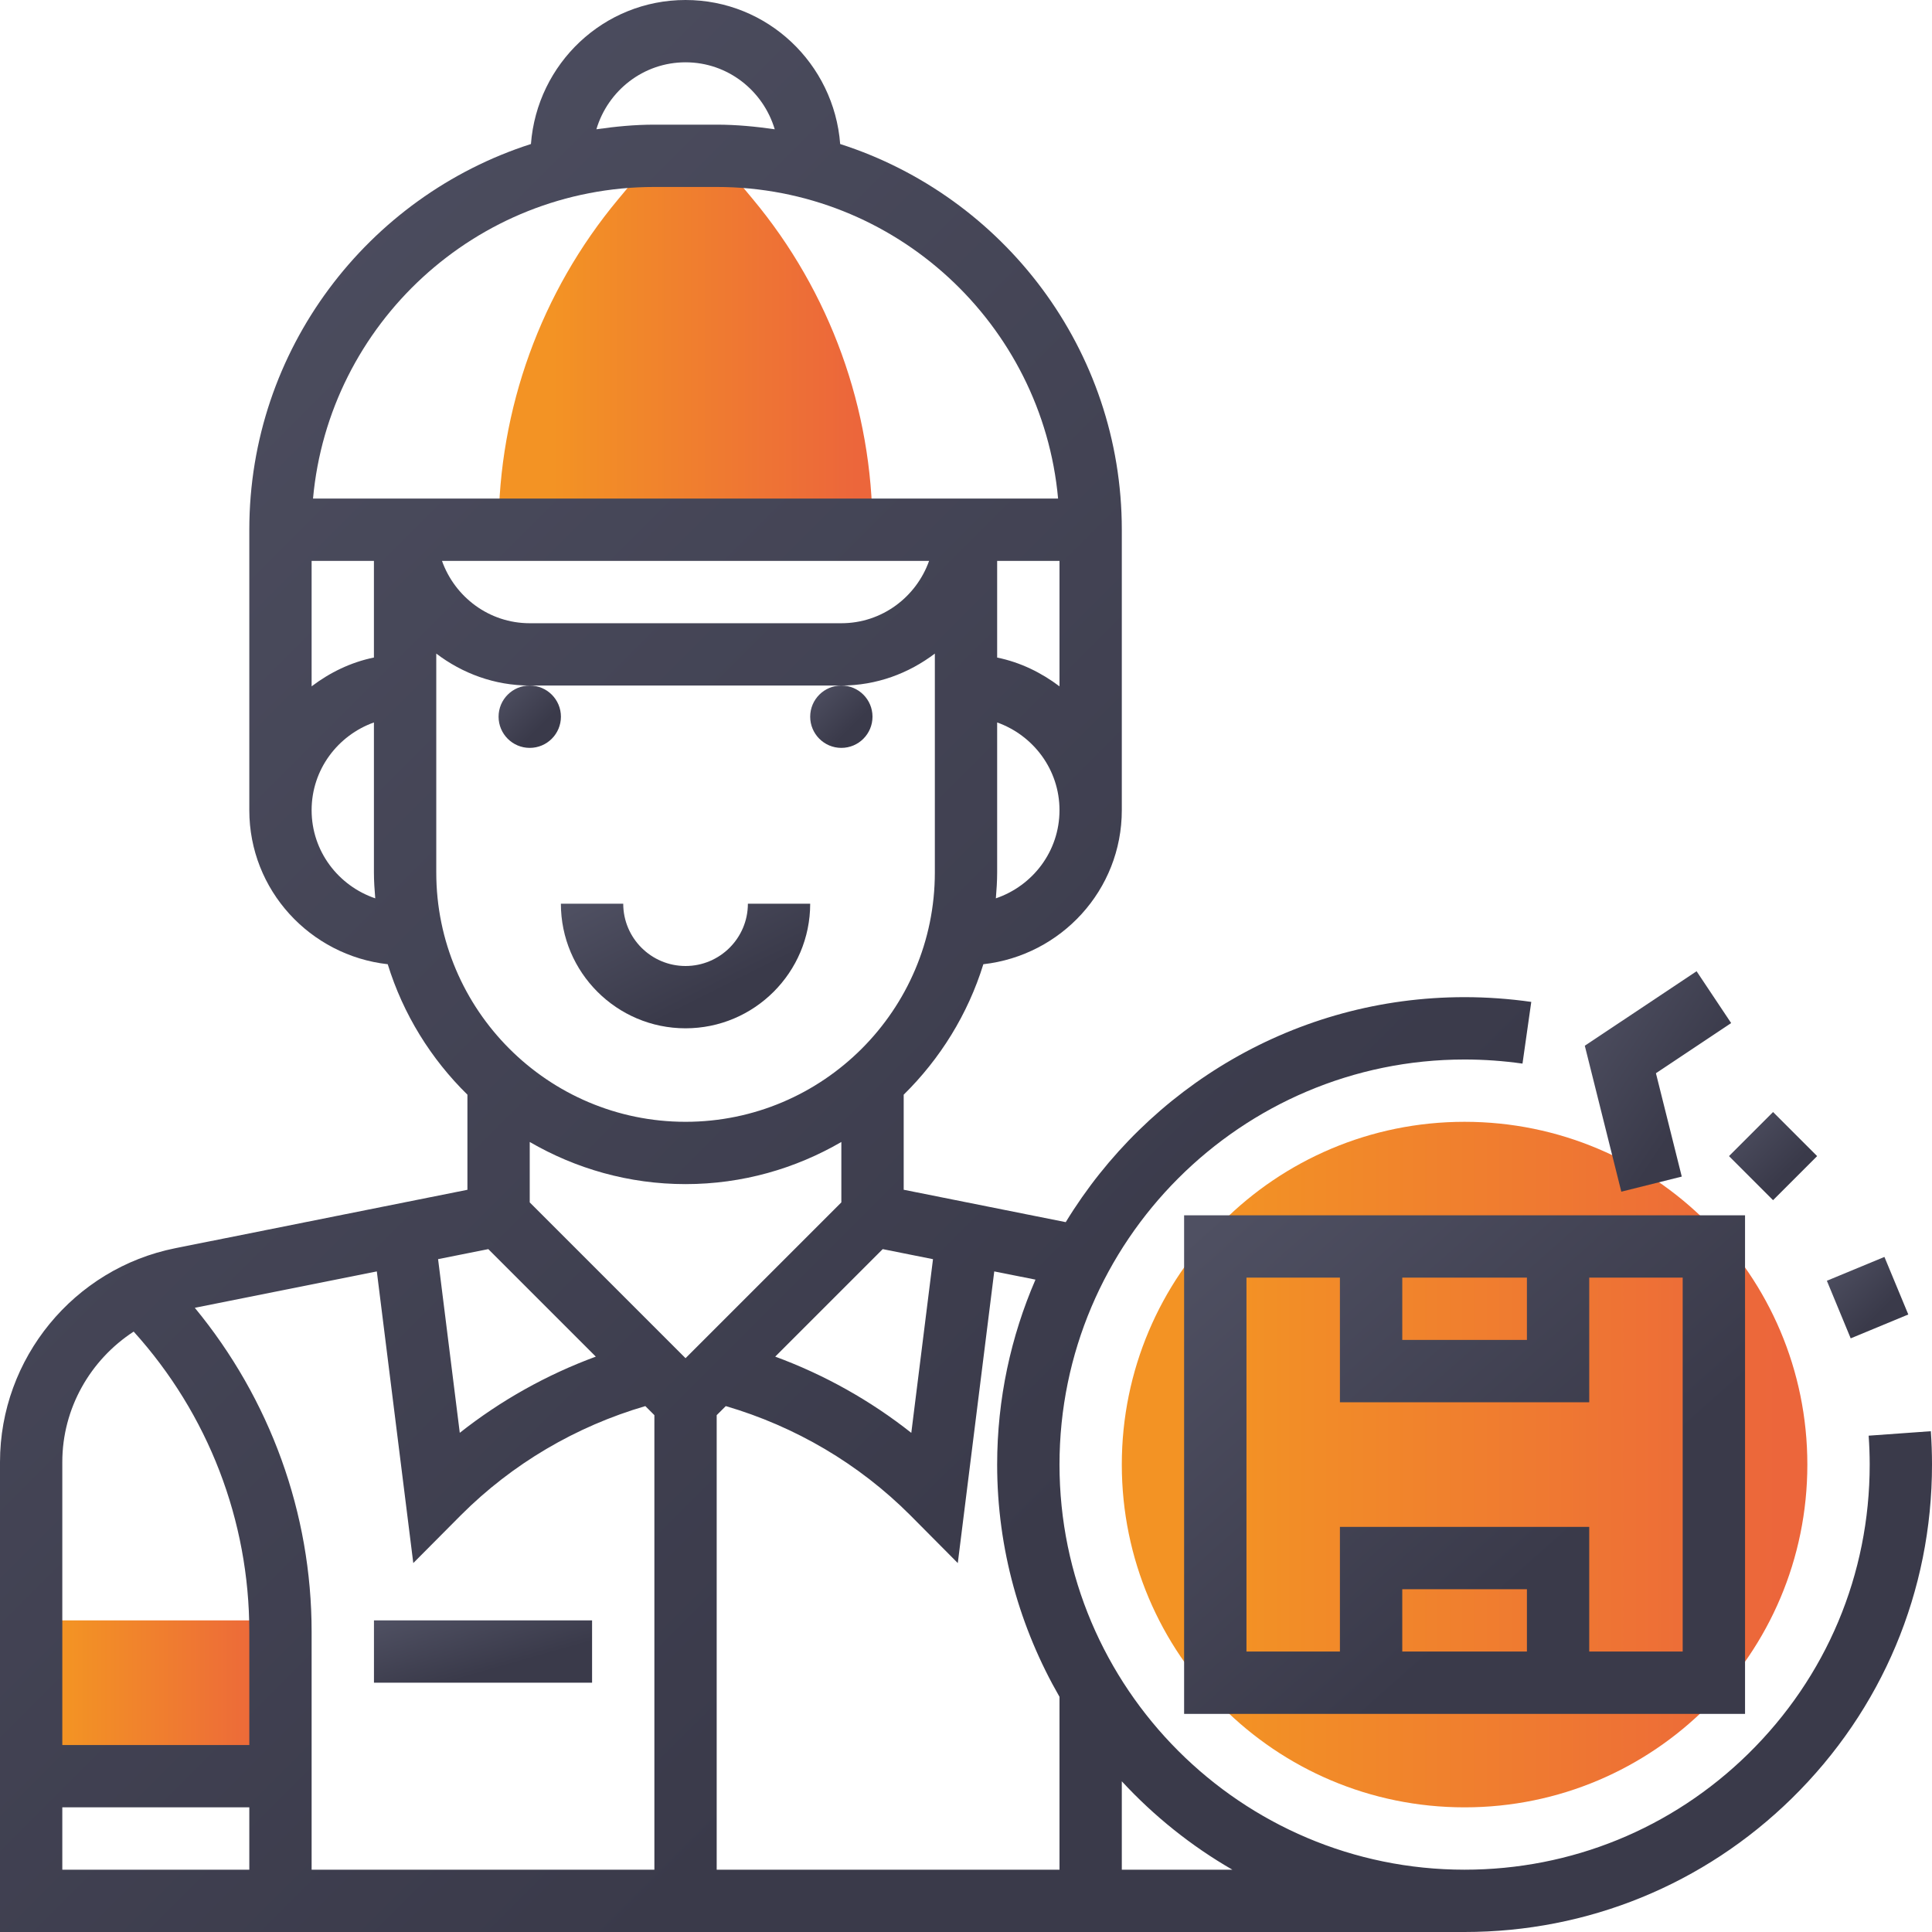 <svg width="48" height="48" viewBox="0 0 48 48" fill="none" xmlns="http://www.w3.org/2000/svg">
<path d="M44.903 36.387C44.903 41.09 41.091 44.903 36.387 44.903C31.684 44.903 27.871 41.09 27.871 36.387C27.871 31.684 31.684 27.871 36.387 27.871C41.091 27.871 44.903 31.684 44.903 36.387Z" fill="url(#paint0_linear)"/>
<path d="M21.677 13.161C21.677 10.16 20.625 7.253 18.704 4.948L17.807 3.871H16.258L15.361 4.948C13.439 7.253 12.387 10.16 12.387 13.161H21.677Z" fill="url(#paint1_linear)"/>
<path d="M0.774 40.258H6.968V44.129H0.774V40.258Z" fill="url(#paint2_linear)"/>
<path d="M21.677 17.806C21.677 18.234 21.331 18.581 20.903 18.581C20.476 18.581 20.129 18.234 20.129 17.806C20.129 17.379 20.476 17.032 20.903 17.032C21.331 17.032 21.677 17.379 21.677 17.806Z" fill="url(#paint3_linear)"/>
<path d="M13.936 17.806C13.936 18.234 13.589 18.581 13.161 18.581C12.734 18.581 12.387 18.234 12.387 17.806C12.387 17.379 12.734 17.032 13.161 17.032C13.589 17.032 13.936 17.379 13.936 17.806Z" fill="url(#paint4_linear)"/>
<path d="M17.032 25.548C18.74 25.548 20.129 24.16 20.129 22.452H18.581C18.581 23.306 17.886 24 17.032 24C16.178 24 15.484 23.306 15.484 22.452H13.935C13.935 24.16 15.324 25.548 17.032 25.548Z" fill="url(#paint5_linear)"/>
<path d="M45.388 31.82L46.818 31.228L47.411 32.658L45.98 33.251L45.388 31.82Z" fill="url(#paint6_linear)"/>
<path d="M42.956 28.723L44.051 27.628L45.146 28.723L44.051 29.818L42.956 28.723Z" fill="url(#paint7_linear)"/>
<path d="M41.783 29.232L41.141 26.664L43.01 25.418L42.151 24.13L39.374 25.981L40.281 29.607L41.783 29.232Z" fill="url(#paint8_linear)"/>
<path d="M48 36.387C48 36.109 47.99 35.831 47.971 35.558L46.426 35.669C46.443 35.906 46.452 36.145 46.452 36.387C46.452 39.114 45.378 41.667 43.431 43.576L43.972 44.129L43.431 43.576C41.538 45.431 39.037 46.452 36.387 46.452C30.838 46.452 26.323 41.937 26.323 36.387C26.323 30.838 30.838 26.323 36.387 26.323C36.866 26.323 37.35 26.357 37.826 26.425L38.044 24.892C37.497 24.814 36.938 24.774 36.387 24.774C32.19 24.774 28.517 27.019 26.478 30.364L22.452 29.559V27.197C23.357 26.307 24.047 25.198 24.431 23.956C26.36 23.739 27.871 22.116 27.871 20.129V13.161C27.871 8.682 24.928 4.879 20.874 3.578C20.721 1.582 19.066 0 17.032 0C14.998 0 13.343 1.582 13.191 3.578C9.137 4.879 6.194 8.682 6.194 13.161V20.129C6.194 22.116 7.704 23.739 9.633 23.956C10.017 25.199 10.706 26.307 11.613 27.197V29.56L4.356 31.011C1.833 31.515 0 33.751 0 36.324V48H36.387C39.445 48 42.331 46.822 44.515 44.682C46.762 42.479 48 39.533 48 36.387ZM26.323 42.157V46.452H17.806V35.159L18.032 34.934C19.759 35.44 21.337 36.367 22.611 37.641L23.796 38.834L24.702 31.588L25.726 31.792C25.116 33.203 24.774 34.755 24.774 36.387C24.774 38.487 25.343 40.454 26.323 42.157ZM4.84 32.492L9.362 31.588L10.268 38.834L11.452 37.643C12.728 36.367 14.306 35.439 16.033 34.934L16.258 35.159V46.452H7.742V40.54C7.742 37.588 6.708 34.759 4.84 32.492ZM23.18 31.284L22.641 35.599C21.622 34.793 20.48 34.154 19.26 33.705L21.931 31.034L23.18 31.284ZM24.742 22.319C24.759 22.107 24.774 21.894 24.774 21.677V17.949C25.673 18.27 26.323 19.121 26.323 20.129C26.323 21.149 25.658 22.008 24.742 22.319ZM26.323 17.052C25.87 16.71 25.349 16.454 24.774 16.337V13.935H26.323V17.052ZM17.032 1.548C18.083 1.548 18.962 2.254 19.248 3.212C18.776 3.144 18.297 3.097 17.806 3.097H16.258C15.767 3.097 15.289 3.144 14.817 3.212C15.102 2.254 15.982 1.548 17.032 1.548ZM16.258 4.645H17.806C22.242 4.645 25.895 8.052 26.288 12.387H7.777C8.169 8.052 11.823 4.645 16.258 4.645ZM23.083 13.935C22.763 14.834 21.911 15.484 20.903 15.484H13.161C12.153 15.484 11.302 14.834 10.981 13.935H23.083ZM9.29 13.935V16.336C8.715 16.454 8.194 16.709 7.742 17.052V13.935H9.29ZM7.742 20.129C7.742 19.121 8.391 18.27 9.29 17.949V21.677C9.29 21.894 9.305 22.107 9.323 22.319C8.407 22.008 7.742 21.149 7.742 20.129ZM10.839 21.677V16.238C11.487 16.73 12.287 17.032 13.161 17.032H20.903C21.778 17.032 22.577 16.73 23.226 16.238V21.677C23.226 25.093 20.447 27.871 17.032 27.871C13.617 27.871 10.839 25.093 10.839 21.677ZM17.032 29.419C18.443 29.419 19.763 29.034 20.903 28.372V29.873L17.032 33.744L13.161 29.873V28.372C14.302 29.034 15.622 29.419 17.032 29.419ZM12.132 31.034L14.803 33.705C13.584 34.154 12.443 34.792 11.423 35.598L10.884 31.283L12.132 31.034ZM3.321 33.083C5.173 35.131 6.194 37.778 6.194 40.54V43.355H1.548V36.324C1.548 34.986 2.247 33.782 3.321 33.083ZM1.548 44.903H6.194V46.452H1.548V44.903ZM27.871 46.452V44.256C28.669 45.119 29.593 45.861 30.618 46.452H27.871Z" fill="url(#paint9_linear)"/>
<path d="M29.419 42.581H43.355V30.194H29.419V42.581ZM37.936 41.032H34.839V39.484H37.936V41.032ZM34.839 31.742H37.936V33.29H34.839V31.742ZM30.968 31.742H33.29V34.839H39.484V31.742H41.806V41.032H39.484V37.935H33.29V41.032H30.968V31.742Z" fill="url(#paint10_linear)"/>
<path d="M9.291 40.258H14.71V41.806H9.291V40.258Z" fill="url(#paint11_linear)"/>
<defs>
<linearGradient id="paint0_linear" x1="27.871" y1="44.903" x2="44.173" y2="44.903" gradientUnits="userSpaceOnUse">
<stop offset="0.151" stop-color="#F39324"/>
<stop offset="1" stop-color="#EC663B"/>
</linearGradient>
<linearGradient id="paint1_linear" x1="12.387" y1="13.161" x2="21.279" y2="13.161" gradientUnits="userSpaceOnUse">
<stop offset="0.151" stop-color="#F39324"/>
<stop offset="1" stop-color="#EC663B"/>
</linearGradient>
<linearGradient id="paint2_linear" x1="0.774" y1="44.129" x2="6.703" y2="44.129" gradientUnits="userSpaceOnUse">
<stop offset="0.151" stop-color="#F39324"/>
<stop offset="1" stop-color="#EC663B"/>
</linearGradient>
<linearGradient id="paint3_linear" x1="20.129" y1="17.032" x2="21.677" y2="18.581" gradientUnits="userSpaceOnUse">
<stop offset="0.024" stop-color="#4F5062"/>
<stop offset="0.67" stop-color="#3A3A4A"/>
</linearGradient>
<linearGradient id="paint4_linear" x1="12.387" y1="17.032" x2="13.936" y2="18.581" gradientUnits="userSpaceOnUse">
<stop offset="0.024" stop-color="#4F5062"/>
<stop offset="0.67" stop-color="#3A3A4A"/>
</linearGradient>
<linearGradient id="paint5_linear" x1="13.935" y1="22.452" x2="16.413" y2="27.407" gradientUnits="userSpaceOnUse">
<stop offset="0.024" stop-color="#4F5062"/>
<stop offset="0.67" stop-color="#3A3A4A"/>
</linearGradient>
<linearGradient id="paint6_linear" x1="45.388" y1="31.228" x2="47.411" y2="33.251" gradientUnits="userSpaceOnUse">
<stop offset="0.024" stop-color="#4F5062"/>
<stop offset="0.67" stop-color="#3A3A4A"/>
</linearGradient>
<linearGradient id="paint7_linear" x1="42.956" y1="27.628" x2="45.146" y2="29.818" gradientUnits="userSpaceOnUse">
<stop offset="0.024" stop-color="#4F5062"/>
<stop offset="0.67" stop-color="#3A3A4A"/>
</linearGradient>
<linearGradient id="paint8_linear" x1="39.374" y1="24.13" x2="44.422" y2="27.481" gradientUnits="userSpaceOnUse">
<stop offset="0.024" stop-color="#4F5062"/>
<stop offset="0.67" stop-color="#3A3A4A"/>
</linearGradient>
<linearGradient id="paint9_linear" x1="0" y1="0" x2="48" y2="48" gradientUnits="userSpaceOnUse">
<stop offset="0.024" stop-color="#4F5062"/>
<stop offset="0.67" stop-color="#3A3A4A"/>
</linearGradient>
<linearGradient id="paint10_linear" x1="29.419" y1="30.194" x2="41.721" y2="44.033" gradientUnits="userSpaceOnUse">
<stop offset="0.024" stop-color="#4F5062"/>
<stop offset="0.67" stop-color="#3A3A4A"/>
</linearGradient>
<linearGradient id="paint11_linear" x1="9.291" y1="40.258" x2="10.108" y2="43.121" gradientUnits="userSpaceOnUse">
<stop offset="0.024" stop-color="#4F5062"/>
<stop offset="0.67" stop-color="#3A3A4A"/>
</linearGradient>
</defs>
</svg>
